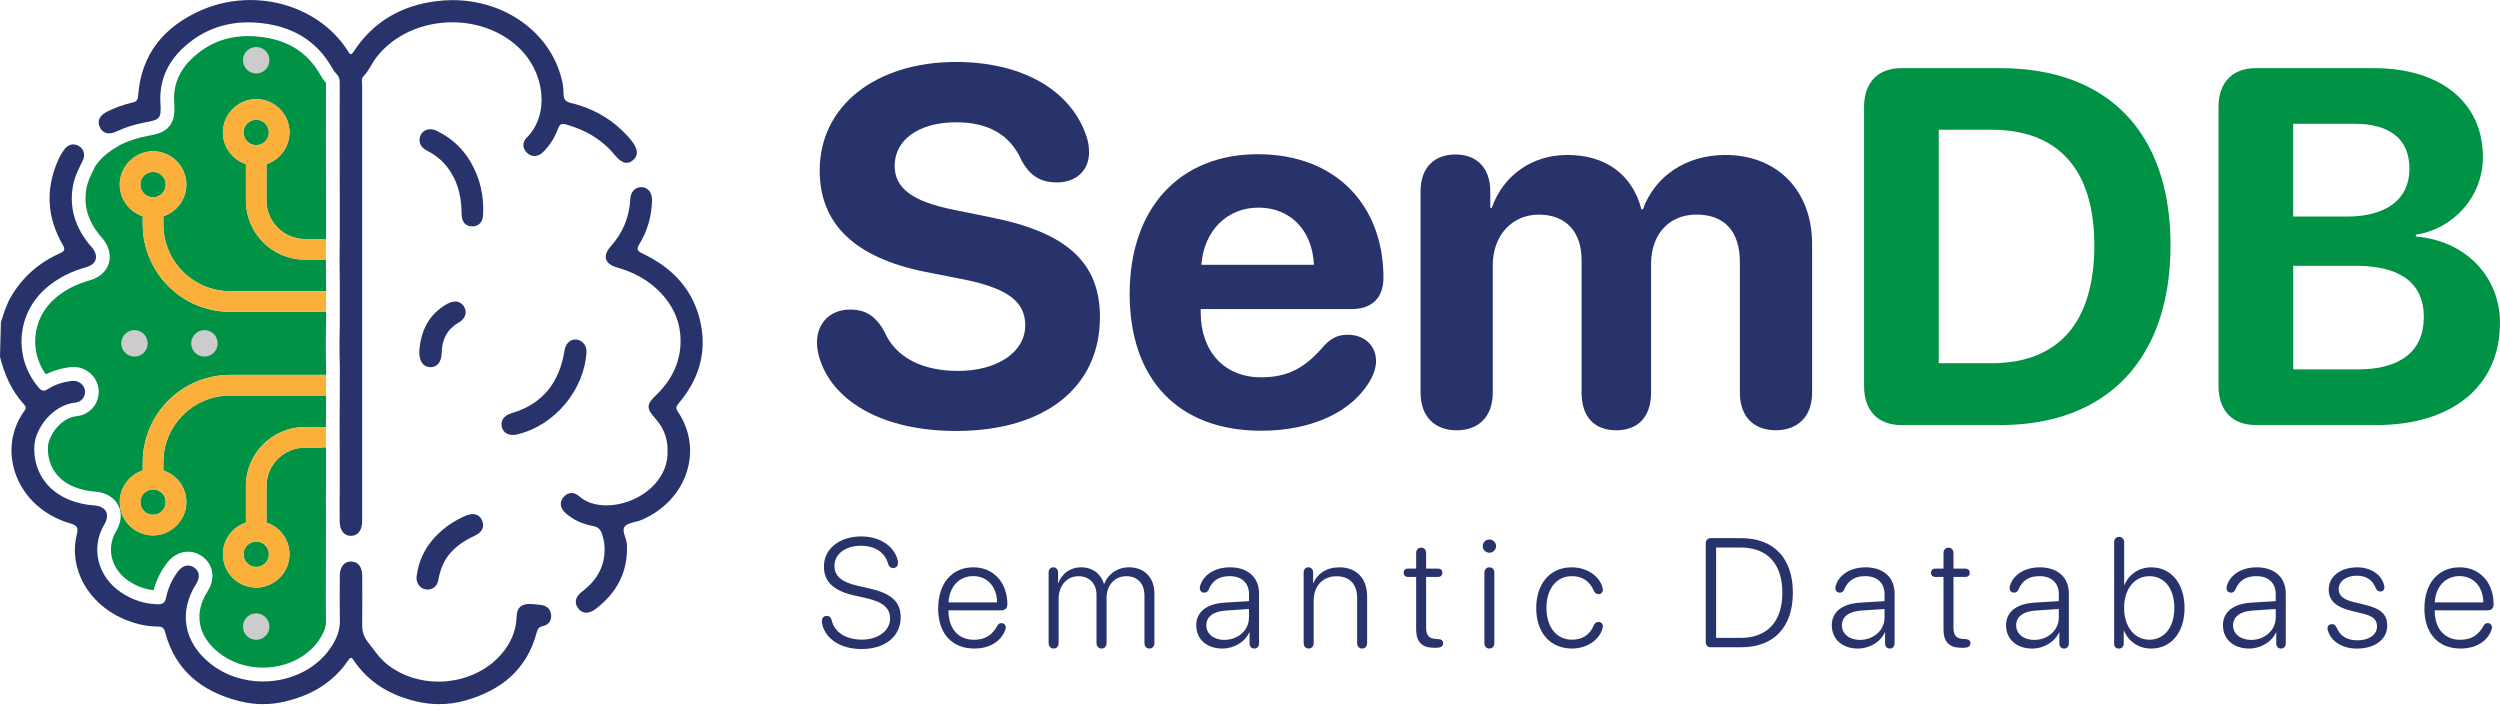 <?xml version="1.0" encoding="UTF-8"?><svg id="Layer_2" xmlns="http://www.w3.org/2000/svg" viewBox="0 0 887.74 252.47"><defs><style>.cls-1{fill:#009245;}.cls-2{fill:#28336c;}.cls-3{fill:#ccc;}.cls-4{fill:#fbb03b;}</style></defs><g id="Layer_1-2"><circle class="cls-1" cx="54.34" cy="178.29" r="4.51"/><path class="cls-1" d="M90.97,192.3c-2.49,0-4.51,2.02-4.51,4.51s2.02,4.51,4.51,4.51,4.51-2.02,4.51-4.51-2.02-4.51-4.51-4.51Z"/><path class="cls-1" d="M115.77,185.66c-.03-.64-.02-1.24-.02-1.82,0-.19,0-.38,0-.57,0-.95,0-1.91-.01-2.86-.01-2.34-.03-4.77.03-7.18v-14.27c-.6-.61-1.55,0-1.55,0h-5.93c-7.54,0-13.66,6.12-13.66,13.66v12.95c4.99,1.63,8.54,6.49,8.14,12.11s-5.17,10.57-11.03,10.94c-6.87.43-12.59-5.03-12.59-11.8,0-5.24,3.43-9.7,8.17-11.25v-12.95c0-11.59,9.39-20.98,20.98-20.98h7.43c0-2.65.02-5.38.05-8.24v-2.96s-34.05,0-34.05,0c-13.1,0-23.72,10.62-23.72,23.72v2.89c4.99,1.63,8.54,6.49,8.14,12.11s-5.17,10.57-11.03,10.94c-6.87.43-12.59-5.03-12.59-11.8,0-5.24,3.43-9.7,8.17-11.25v-2.89c0-17.14,13.9-31.04,31.04-31.04h34.07v-2.55c-.15-4.82-.16-9.97,0-16.68v-3.17h-34.07c-17.14,0-31.04-13.9-31.04-31.04v-2.89c-4.99-1.63-8.54-6.49-8.14-12.11s5.17-10.57,11.03-10.94c6.87-.43,12.59,5.03,12.59,11.8,0,5.24-3.43,9.7-8.17,11.25v2.89c0,13.1,10.62,23.72,23.72,23.72h34.06v-2.57c-.05-2.86-.08-5.74-.08-8.63h-7.41c-11.59,0-20.98-9.39-20.98-20.98v-12.95c-4.99-1.63-8.54-6.49-8.14-12.11s5.17-10.57,11.03-10.94c6.87-.43,12.59,5.03,12.59,11.8,0,5.24-3.43,9.7-8.17,11.25v12.95c0,7.54,6.12,13.66,13.66,13.66h6.07s.87.55,1.42,0v-14.02c-.06-13.8-.05-27.5-.03-41.48-.89-.94-1.53-1.97-2.09-2.95-4.56-7.96-11.64-12.34-21.63-13.4-1.31-.14-2.61-.21-3.87-.21-7.81,0-14.35,2.6-20,7.95-4.61,4.36-6.67,9.47-6.31,15.6.16,2.78.34,5.92-1.69,8.43-1.96,2.41-4.92,2.95-7.78,3.47-3.08.56-6.11,1.52-9.01,2.85-.15.07-.42.21-.63.33-3.43,1.98-5.85,3.48-8.46,6.93-.21.28-.47.65-.63.97-1.4,2.75-2.59,5.24-3.01,7.85-.95,5.9.56,11.09,4.75,16.33.08.1.22.25.36.41.21.24.48.53.75.86,3.06,3.81,2.62,7.17,2.08,8.84-.53,1.66-2.13,4.64-6.8,5.93-4.72,1.31-8.67,3.35-12.07,6.23-4.18,3.55-6.72,8.46-7.15,13.81-.38,4.74.92,9.39,3.69,13.3,2.53-1.28,5.4-2.13,8.56-2.54.4-.05.8-.08,1.2-.08,4.42,0,8.17,3.1,8.92,7.36.41,2.36-.19,4.82-1.65,6.75-1.45,1.92-3.56,3.1-5.94,3.35-6.09.62-10.13,7.31-10.3,10.75-.33,6.71,3.16,12,9.59,14.51,2.24.87,4.55,1.38,7.08,1.56,3.78.26,6.78,2.01,8.23,4.79,1.96,3.75.4,7.42-.71,9.28-3.64,6.11-1.73,13.56,4.55,17.71,2.76,1.83,5.64,2.88,8.77,3.21.99-3.62,2.6-6.89,4.81-9.73,1.97-2.53,4.59-3.93,7.39-3.93,1.74,0,3.45.55,4.96,1.6,4.05,2.82,4.89,7.92,2.04,12.4-4.97,7.81-3.6,15.73,3.76,21.73,4.3,3.5,9.92,5.43,15.81,5.43,8.9,0,16.86-4.23,20.77-11.05,1.24-2.16,1.71-3.78,1.67-5.78-.1-4.88-.06-9.82-.03-14.59v-1.37s.01-18.65.01-18.65ZM91,218.66c2.09,0,3.9,1.82,3.87,3.86-.04,2.09-1.84,3.84-3.92,3.82-2.08-.02-3.9-1.84-3.87-3.87.03-2.06,1.84-3.82,3.93-3.81ZM72.52,118.05c2.07-.03,3.91,1.74,3.97,3.8.05,2.04-1.77,3.92-3.82,3.94-2.07.02-3.96-1.77-3.97-3.8-.02-2.07,1.77-3.91,3.83-3.94ZM47.82,118.05c2.08.05,3.86,1.87,3.83,3.93-.02,2.05-1.89,3.86-3.94,3.81-2.08-.05-3.91-1.91-3.85-3.92.06-2.09,1.9-3.86,3.96-3.81ZM91,17.54c2.09,0,3.9,1.82,3.86,3.86-.04,2.09-1.84,3.84-3.92,3.82-2.08-.02-3.9-1.84-3.87-3.87.03-2.06,1.84-3.82,3.93-3.81Z"/><path class="cls-1" d="M90.97,51.54c2.49,0,4.51-2.02,4.51-4.51s-2.02-4.51-4.51-4.51-4.51,2.02-4.51,4.51,2.02,4.51,4.51,4.51Z"/><circle class="cls-1" cx="54.34" cy="65.55" r="4.51"/><path class="cls-4" d="M94.63,71.22v-12.95c4.74-1.54,8.17-6,8.17-11.25,0-6.52-5.31-11.83-11.83-11.83s-11.83,5.31-11.83,11.83c0,5.24,3.43,9.7,8.17,11.25v12.95c0,11.57,9.41,20.98,20.98,20.98h7.41c0-2.44.02-4.88.06-7.32h-7.47c-7.53,0-13.66-6.13-13.66-13.66ZM90.97,42.52c2.49,0,4.51,2.02,4.51,4.51s-2.02,4.51-4.51,4.51-4.51-2.02-4.51-4.51,2.02-4.51,4.51-4.51Z"/><path class="cls-4" d="M58,79.68v-2.89c4.74-1.54,8.17-6,8.17-11.25,0-6.52-5.31-11.83-11.83-11.83s-11.83,5.31-11.83,11.83c0,5.24,3.43,9.7,8.17,11.25v2.89c0,17.11,13.92,31.04,31.04,31.04h34.07v-7.32h-34.07c-13.08,0-23.72-10.64-23.72-23.72ZM54.34,61.04c2.49,0,4.51,2.02,4.51,4.51s-2.02,4.51-4.51,4.51-4.51-2.02-4.51-4.51,2.02-4.51,4.51-4.51Z"/><path class="cls-4" d="M87.31,172.62v12.95c-4.74,1.54-8.17,6-8.17,11.25,0,6.52,5.31,11.83,11.83,11.83s11.83-5.31,11.83-11.83c0-5.24-3.43-9.7-8.17-11.25v-12.95c0-7.53,6.13-13.66,13.66-13.66h7.46c-.03-2.38-.04-4.81-.04-7.32h-7.43c-11.57,0-20.98,9.41-20.98,20.98ZM90.97,201.32c-2.49,0-4.51-2.02-4.51-4.51s2.02-4.51,4.51-4.51,4.51,2.02,4.51,4.51-2.02,4.51-4.51,4.51Z"/><path class="cls-4" d="M50.68,164.16v2.89c-4.74,1.54-8.17,6-8.17,11.25,0,6.52,5.31,11.83,11.83,11.83s11.83-5.31,11.83-11.83c0-5.24-3.43-9.7-8.17-11.25v-2.89c0-13.08,10.64-23.72,23.72-23.72h34.06l.02-7.32h-34.08c-17.11,0-31.04,13.92-31.04,31.04ZM54.34,182.8c-2.49,0-4.51-2.02-4.51-4.51s2.02-4.51,4.51-4.51,4.51,2.02,4.51,4.51-2.02,4.51-4.51,4.51Z"/><polygon class="cls-2" points="93.48 250.03 93.48 252.47 93.48 252.47 93.48 250.03 93.48 250.03"/><path class="cls-2" d="M93.48,250.03h0c2.43,0,4.87-.27,7.25-.81,5.95-1.36,11.5-3.61,16.34-7.54,2.54-2.06,4.71-4.43,6.53-7.13.34-.51.65-.93,1.01-.93.26,0,.54.2.89.73,5.43,8.12,13.15,12.51,22.22,14.7,2.71.65,5.48.98,8.25.98,3.07,0,6.15-.41,9.13-1.24.02,0,.05-.01.07-.02,12.75-3.6,21.92-10.97,25.43-24.25.32-1.21.8-1.9,2.17-2.19,1.96-.41,3.1-1.88,2.94-3.91-.16-1.97-1.35-3.28-3.4-3.56-1.36-.19-2.74-.36-4.11-.39-.08,0-.15,0-.22,0-2.99,0-4.45,1.43-4.54,4.5-.13,4.37-1.59,8.25-4.15,11.74-5.42,7.4-14.51,11.33-23.62,11.33-6.32,0-12.66-1.89-17.8-5.82-3.03-2.32-5.05-5.42-7.33-8.37-1.54-1.99-1.96-3.9-1.93-6.23.07-5.76.05-11.52.01-17.28-.02-3.07-1.49-4.88-3.87-4.95-.04,0-.09,0-.13,0-2.39,0-3.93,1.88-3.95,4.98-.04,5.27-.09,10.55.02,15.82.06,3.05-.72,5.53-2.32,8.3-5.02,8.74-14.93,13.5-25.01,13.5-6.69,0-13.45-2.1-18.89-6.53-9.21-7.5-11.12-18.21-4.8-28.13,1.46-2.3,1.2-4.45-.71-5.78-.7-.49-1.44-.73-2.17-.73-1.25,0-2.49.69-3.54,2.04-2.18,2.81-3.57,6.02-4.3,9.45-.38,1.77-1.22,2.26-2.77,2.26-.08,0-.17,0-.26,0-4.68-.14-8.92-1.54-12.8-4.11-8.36-5.53-11.11-15.78-6.05-24.28,2.14-3.59.54-6.41-3.67-6.71-2.95-.21-5.77-.81-8.51-1.88-8.44-3.29-13.12-10.55-12.69-19.29.29-5.89,6.19-14.5,14.68-15.36,2.26-.23,3.62-2.4,3.27-4.39-.34-1.93-2.07-3.33-4.12-3.33-.19,0-.38.01-.58.04-3.01.38-5.89,1.25-8.45,2.9-.58.37-1.06.56-1.5.56-.61,0-1.14-.36-1.76-1.08-9.13-10.7-7.87-26.41,2.83-35.51,4.1-3.49,8.76-5.78,13.92-7.21,3.82-1.06,4.69-3.95,2.22-7.01-.36-.44-.77-.84-1.12-1.28-4.74-5.91-6.99-12.51-5.76-20.15.54-3.36,1.97-6.32,3.48-9.29,1.1-2.15.49-4.28-1.29-5.34-.64-.38-1.31-.57-1.97-.57-1.23,0-2.43.66-3.33,1.96-.87,1.26-1.64,2.62-2.25,4.03-4.38,10.17-3.71,20.08,1.79,29.63.93,1.61.79,2.25-.95,3.02-7.31,3.26-13.12,8.27-17.26,15.19-1.76,2.94-2.74,6.16-3.72,9.38-.1,3.46-.24,8.68-.34,12.14,1.55,6.33,4.11,12.15,8.56,17.01.65.71.8,1.32.2,2.13-10.28,14-3.01,34.5,16.18,40.09,2.58.75,2.92,1.6,2.31,4.13-2.86,11.87,4,24.16,16.27,29.63,3.97,1.77,8.11,2.82,12.46,2.86,1.4.01,2.23.36,2.62,1.85,3.61,13.76,13.09,21.28,26.42,24.64l.07.02c2.75.69,5.56,1.05,8.38,1.05h0s0,0,0,0Z"/><path class="cls-2" d="M38.74,47.34c.78,0,1.65-.21,2.59-.65,3.26-1.5,6.64-2.58,10.17-3.22,5.37-.98,5.79-1.41,5.47-6.81-.45-7.75,2.32-14.21,7.83-19.43,6.68-6.32,14.56-9.29,23.36-9.29,1.44,0,2.9.08,4.38.24,10.99,1.16,19.73,6.01,25.35,15.83.44.77.92,1.56,1.54,2.17.89.87,1.2,1.84,1.2,3.04-.02,13.88-.04,27.75.02,41.63v12.66c-.1,5.76-.1,11.52.01,17.28v13.16c-.12,5.52-.16,11.04.02,16.55l-.04,12.94c-.06,5.68-.07,11.36,0,17.04v12.82c-.09,3.33-.03,6.65-.02,9.98,0,.73-.02,1.46.01,2.19.12,2.99,1.63,4.81,3.96,4.81.03,0,.06,0,.08,0,2.3-.04,3.77-1.8,3.91-4.69.04-.81.02-1.62.02-2.43,0-25.24,0-50.48,0-75.72,0-25.73,0-51.45,0-77.18,0-1.04-.38-2.29.39-3.07,2.02-2.07,3.04-4.78,4.8-7.01,6.39-8.09,16.59-12.26,26.82-12.26,8.47,0,16.95,2.86,23.29,8.7,9.91,9.14,11.21,24.27,3.13,32.27-1.75,1.74-1.43,3.97.16,5.44.77.72,1.67,1.08,2.59,1.08,1.04,0,2.11-.46,3.07-1.41,2.41-2.36,4.19-5.18,5.31-8.35.41-1.16.92-1.64,1.79-1.64.32,0,.68.07,1.11.19,6.73,1.91,12.56,5.21,17.06,10.65,1.65,2,3.06,2.98,4.41,2.98.76,0,1.5-.32,2.25-.94,2.02-1.67,1.81-4.09-.61-7.04-5.61-6.82-12.78-11.17-21.31-13.25-1.83-.45-2.73-1.11-2.73-3.21.01-3.09-.74-6.1-1.83-9.01C192.89,9.87,177.94.05,160.68.05c-1.93,0-3.89.12-5.87.38-12.36,1.58-22.39,7.33-29.29,17.98-.36.56-.65.82-.92.82-.3,0-.58-.31-.92-.87-1.48-2.44-3.28-4.63-5.31-6.64-7.7-7.59-18.46-11.71-29.48-11.71-5.86,0-11.79,1.17-17.37,3.6-13.26,5.79-21.49,15.64-22.49,30.6-.1,1.45-.78,1.94-2.03,2.22-3.1.7-6.07,1.78-8.92,3.19-2.69,1.33-3.64,3.28-2.69,5.42.68,1.52,1.84,2.32,3.34,2.32Z"/><path class="cls-2" d="M223.82,70.69c-.34,6.4-2.63,11.96-6.91,16.74-3.06,3.43-2.2,6.29,2.2,7.55,5.14,1.47,9.85,3.75,13.83,7.38,5.83,5.31,9.05,11.9,8.71,19.82-.31,7.3-3.63,13.36-8.91,18.37-3.16,3-3.2,4.52-.28,7.76,3,3.33,4.73,7.14,4.59,11.91.05,1.91-.23,3.97-.99,5.99-3.15,8.31-12.57,13.25-20.73,13.25-3.76,0-7.26-1.05-9.75-3.3-.83-.75-1.73-1.09-2.59-1.09-1.13,0-2.21.59-2.99,1.59-1.44,1.85-1.08,3.94,1.05,5.74,2.73,2.31,5.92,3.75,9.39,4.35,1.91.33,2.85,1.29,3.38,2.97.39,1.24.7,2.48.8,3.79.58,7.06-2.43,12.36-7.9,16.54-2.43,1.85-2.87,3.96-1.5,5.86.77,1.08,1.81,1.65,2.98,1.65,1,0,2.1-.41,3.22-1.25,7.65-5.76,11.66-13.31,11.19-23.04-.1-2.18-1.96-4.72-.78-6.26,1.11-1.45,3.94-1.52,5.94-2.37,16.14-6.89,22.22-24.86,12.87-38.56-.86-1.26-.41-1.95.41-2.92,6.81-8.07,9.88-17.33,7.87-27.8-2.32-12.09-9.88-20.17-20.76-25.33-1.82-.86-2.26-1.47-1.13-3.32,2.89-4.72,4.36-9.91,4.51-15.47.07-2.79-1.38-4.71-3.7-4.79-.05,0-.1,0-.15,0-2.16,0-3.74,1.66-3.88,4.26Z"/><path class="cls-2" d="M204.68,120.58c-.13-.01-.26-.02-.39-.02-1.9,0-3.45,1.51-3.82,3.85-1.77,11.27-7.64,19.06-18.89,22.33-2.72.79-4,2.85-3.35,5.03.52,1.74,1.93,2.69,3.86,2.69.52,0,1.09-.07,1.68-.22,13.21-3.23,23.66-15.69,24.49-29.21.14-2.28-1.43-4.23-3.58-4.46Z"/><path class="cls-2" d="M155.13,46.47c-.8-.39-1.59-.57-2.33-.57-1.9,0-3.44,1.19-3.76,3.17-.37,2.29.99,3.62,2.86,4.57,3.49,1.77,6.23,4.34,8.28,7.66,2.77,4.48,3.7,9.44,3.73,14.63.02,2.86,1.33,4.39,3.69,4.45.04,0,.09,0,.13,0,2.24,0,3.66-1.46,3.81-3.98.4-6.73-1.04-13.05-4.42-18.89-2.85-4.9-6.91-8.56-11.98-11.03Z"/><path class="cls-2" d="M171.19,184.81c-.65-1.48-1.82-2.25-3.34-2.25-.79,0-1.67.21-2.63.62-2.91,1.28-5.63,2.89-8.05,4.95-5.21,4.43-8.51,9.92-9.26,16.92-.07,2.17,1.34,4,3.37,4.26.19.02.38.04.57.04,1.86,0,3.41-1.2,3.79-3.34.61-3.42,1.73-6.56,3.96-9.26,2.43-2.95,5.55-4.91,8.97-6.51,2.69-1.25,3.58-3.21,2.61-5.42Z"/><path class="cls-2" d="M148.89,124.63c-.08,3.64,1.36,5.67,3.86,5.75.05,0,.1,0,.16,0,2.41,0,3.86-1.88,3.94-5.2.11-4.63,1.89-8.24,6.03-10.62,2.45-1.41,3.1-3.74,1.88-5.71-.73-1.17-1.83-1.79-3.12-1.79-.81,0-1.7.24-2.63.74-6.79,3.68-9.58,9.74-10.12,16.83Z"/><circle class="cls-3" cx="90.97" cy="21.39" r="4.7"/><circle class="cls-3" cx="72.59" cy="121.92" r="4.7"/><circle class="cls-3" cx="47.75" cy="121.92" r="4.7"/><circle class="cls-3" cx="90.97" cy="222.5" r="4.7"/><path class="cls-2" d="M291.52,128.72c-.88-2.28-1.41-4.74-1.41-7.11,0-7.03,4.83-11.68,11.68-11.68,5.45,0,9.05,2.11,12.21,7.73,4.13,9.66,14.05,14.05,26.17,14.05,14.23,0,23.89-6.85,23.89-16.16,0-8.34-5.97-13.09-21.87-16.34l-13.44-2.64c-25.29-5.01-37.68-17.13-37.68-36.01,0-23.19,20.2-38.56,48.39-38.56,23.19,0,40.67,9.75,46.29,26.26.61,1.76.97,3.6.97,5.88,0,6.32-4.57,10.63-11.33,10.63-5.97,0-9.66-2.37-12.65-7.82-4.22-9.57-12.38-13.53-23.27-13.53-13.09,0-21.78,6.15-21.78,15.46,0,7.82,6.06,12.65,21.08,15.63l13.35,2.72c26.88,5.36,38.47,16.16,38.47,35.4,0,24.77-19.41,40.4-51.03,40.4-26.17,0-42.95-10.45-48.04-24.33Z"/><path class="cls-2" d="M401.14,104.3c0-30.3,17.65-49.54,45.5-49.54s44.62,18.27,44.62,43.83c0,7.11-4.04,11.15-11.15,11.15h-53.75v1.14c0,13.96,8.43,23.1,21.43,23.1,9.4,0,15.55-3.16,22.48-11.33,2.72-2.81,5.01-3.78,8.34-3.78,5.53,0,10.01,3.51,10.01,9.4,0,2.02-.61,4.13-1.76,6.24-6.24,11.59-20.82,18.44-39,18.44-29.42,0-46.73-18.18-46.73-48.66ZM466.57,94.02c-.53-12.3-8.43-20.29-19.67-20.29s-19.41,8.26-20.29,20.29h39.96Z"/><path class="cls-2" d="M504.43,139.43v-71.49c0-8.61,5.09-13.09,12.38-13.09s12.38,4.48,12.38,13.09v5.88h.53c3.95-11.33,14.05-18.8,26.88-18.8,13.61,0,23.1,7.03,26.26,19.32h.53c4.22-11.86,15.46-19.32,29.25-19.32,18.44,0,30.83,12.65,30.83,31.62v52.79c0,8.7-5.27,13.35-12.91,13.35s-12.74-4.65-12.74-13.35v-46.37c0-10.89-5.45-16.86-15.37-16.86s-16.16,7.11-16.16,17.57v45.67c0,8.7-4.74,13.35-12.38,13.35s-12.3-4.65-12.3-13.35v-47.16c0-10.1-5.71-16.07-15.19-16.07s-16.34,7.38-16.34,17.92v45.32c0,8.7-5.27,13.35-12.82,13.35s-12.82-4.65-12.82-13.35Z"/><path class="cls-1" d="M661.92,137.06V37.99c0-8.7,4.92-13.79,13.26-13.79h35.13c38.03,0,60.43,22.66,60.43,62.89s-22.4,63.85-60.43,63.85h-35.13c-8.34,0-13.26-5.09-13.26-13.88ZM707.15,128.98c23.71,0,36.54-14.4,36.54-41.81s-13.17-41.1-36.54-41.1h-18.71v82.91h18.71Z"/><path class="cls-1" d="M787.79,137.06V37.99c0-8.7,4.92-13.79,13.26-13.79h41.89c23.8,0,38.73,12.21,38.73,31.62,0,13.88-10.36,25.47-23.8,27.49v.7c17.21,1.32,29.86,13.88,29.86,30.65,0,22.31-16.78,36.27-43.83,36.27h-42.86c-8.34,0-13.26-5.09-13.26-13.88ZM833.37,76.9c14.14,0,22.22-6.24,22.22-16.95s-7.11-15.99-19.5-15.99h-21.78v32.94h19.06ZM837.15,131.18c15.28,0,23.54-6.5,23.54-18.62s-8.52-18.18-24.15-18.18h-22.22v36.8h22.83Z"/><path class="cls-2" d="M292.09,222.11c-.16-.51-.24-.99-.24-1.48,0-1.18.64-1.93,1.69-1.93.94,0,1.53.48,1.77,1.5.99,4.46,5.24,6.93,10.8,6.93s9.96-3.09,9.96-7.49c0-3.65-2.42-5.85-8.38-7.22l-4.22-.94c-7.68-1.72-10.9-5.02-10.9-10.37,0-6.26,5.64-10.63,13.24-10.63,6.42,0,11.63,3.28,12.94,8.38.08.32.11.7.11,1.15,0,1.02-.67,1.69-1.67,1.69s-1.53-.51-1.83-1.48c-1.1-4.14-4.81-6.42-9.67-6.42-5.24,0-9.37,2.74-9.37,7.14,0,3.52,2.39,5.75,8.14,7.04l4.22.97c7.95,1.8,11.15,4.81,11.15,10.21,0,6.88-5.53,11.31-13.91,11.31-7.3,0-12.51-3.46-13.83-8.35Z"/><path class="cls-2" d="M333.14,216.01c0-8.86,4.94-14.56,12.49-14.56,7.14,0,12.08,5.37,12.08,13.13,0,1.34-.78,2.15-2.09,2.15h-18.83c0,6.55,3.52,10.45,9.08,10.45,3.89,0,6.53-1.64,8.35-5.13.35-.54.75-.78,1.34-.78.94,0,1.58.59,1.58,1.56,0,.3-.11.7-.27,1.1-1.58,3.97-5.64,6.36-10.85,6.36-8.03,0-12.89-5.32-12.89-14.29ZM354.06,213.92c-.08-5.61-3.49-9.35-8.46-9.35s-8.49,3.71-8.78,9.35h17.24Z"/><path class="cls-2" d="M372.36,228.39v-25.14c0-1.07.7-1.8,1.67-1.8s1.69.73,1.69,1.8v3.81h.08c1.21-3.28,4.08-5.61,8.14-5.61s7.04,2.36,8.08,5.88h.08c1.32-3.44,4.59-5.88,8.81-5.88,5.45,0,9.02,3.65,9.02,9.29v17.64c0,1.1-.7,1.91-1.77,1.91s-1.77-.81-1.77-1.91v-16.84c0-4.32-2.42-6.93-6.47-6.93s-6.98,3.17-6.98,7.63v16.14c0,1.1-.7,1.91-1.77,1.91s-1.8-.81-1.8-1.91v-17.16c0-4-2.58-6.61-6.39-6.61-4.11,0-7.06,3.3-7.06,8.06v15.71c0,1.1-.7,1.91-1.77,1.91s-1.77-.81-1.77-1.91Z"/><path class="cls-2" d="M424.77,222.11c0-4.75,3.54-7.68,10.02-8.11l8.73-.54v-2.42c0-4.03-2.55-6.45-6.9-6.45-3.63,0-6.12,1.48-7.49,4.89-.32.64-.81.97-1.5.97-.94,0-1.58-.64-1.58-1.61,0-.54.19-1.18.48-1.8,1.45-3.33,5.34-5.59,10.18-5.59,6.39,0,10.37,3.57,10.37,9.27v17.78c0,1.07-.7,1.8-1.69,1.8s-1.69-.73-1.69-1.8v-3.97h-.08c-1.56,3.46-5.4,5.77-9.56,5.77-5.51,0-9.27-3.3-9.27-8.19ZM443.51,219.34v-3.09l-8.3.56c-4.4.3-6.85,2.23-6.85,5.24s2.63,5.18,6.39,5.18c4.89,0,8.75-3.46,8.75-7.9Z"/><path class="cls-2" d="M462.92,228.39v-25.14c0-1.07.7-1.8,1.67-1.8s1.69.73,1.69,1.8v3.81h.08c1.45-3.41,4.7-5.61,9.24-5.61,6.07,0,9.86,3.95,9.86,10.29v16.65c0,1.13-.72,1.91-1.77,1.91s-1.77-.78-1.77-1.91v-16.09c0-4.89-2.71-7.68-7.33-7.68-4.89,0-8.11,3.49-8.11,8.67v15.09c0,1.13-.72,1.91-1.77,1.91s-1.77-.78-1.77-1.91Z"/><path class="cls-2" d="M502.87,204.87h-2.82c-1.05,0-1.61-.54-1.61-1.48s.56-1.48,1.61-1.48h2.82v-5.53c0-1.15.72-1.91,1.77-1.91s1.77.75,1.77,1.91v5.53h4.13c1.05,0,1.64.54,1.64,1.48s-.59,1.48-1.64,1.48h-4.13v17.97c0,2.74.97,3.95,3.52,4.06l.78.03c1.15.08,1.72.56,1.72,1.42,0,1.07-.62,1.67-2.53,1.67h-.72c-4.24,0-6.31-2.07-6.31-6.47v-18.66Z"/><path class="cls-2" d="M526.51,193.91c0-1.29,1.07-2.34,2.36-2.34s2.39,1.05,2.39,2.34-1.07,2.36-2.39,2.36-2.36-1.05-2.36-2.36ZM527.1,228.39v-25.03c0-1.13.72-1.91,1.77-1.91s1.77.78,1.77,1.91v25.03c0,1.13-.73,1.91-1.77,1.91s-1.77-.78-1.77-1.91Z"/><path class="cls-2" d="M545.51,215.93c0-8.81,5-14.48,12.62-14.48,5.21,0,9.72,2.95,10.88,7.06.08.32.13.64.13.91,0,.94-.59,1.56-1.5,1.56-.81,0-1.24-.35-1.72-1.26-1.37-3.36-4.11-5.13-7.76-5.13-5.45,0-9.02,4.43-9.02,11.28s3.6,11.28,9.05,11.28c3.71,0,6.42-1.77,7.73-5.05.48-.94.91-1.26,1.69-1.26.94,0,1.56.64,1.56,1.58,0,.27-.08.62-.19.99-1.29,4.03-5.67,6.88-10.77,6.88-7.68,0-12.7-5.56-12.7-14.37Z"/><path class="cls-2" d="M605.7,227.94v-34.94c0-1.18.7-1.91,1.83-1.91h10.74c11.6,0,18.37,7.12,18.37,19.36s-6.74,19.39-18.37,19.39h-10.74c-1.13,0-1.83-.73-1.83-1.91ZM618.05,226.51c9.53,0,14.85-5.75,14.85-16.03s-5.32-16.06-14.85-16.06h-8.67v32.09h8.67Z"/><path class="cls-2" d="M650.45,222.11c0-4.75,3.54-7.68,10.02-8.11l8.73-.54v-2.42c0-4.03-2.55-6.45-6.9-6.45-3.62,0-6.12,1.48-7.49,4.89-.32.64-.81.97-1.5.97-.94,0-1.58-.64-1.58-1.61,0-.54.19-1.18.48-1.8,1.45-3.33,5.34-5.59,10.18-5.59,6.39,0,10.37,3.57,10.37,9.27v17.78c0,1.07-.7,1.8-1.69,1.8s-1.69-.73-1.69-1.8v-3.97h-.08c-1.56,3.46-5.4,5.77-9.56,5.77-5.5,0-9.26-3.3-9.26-8.19ZM669.2,219.34v-3.09l-8.3.56c-4.4.3-6.85,2.23-6.85,5.24s2.63,5.18,6.39,5.18c4.89,0,8.75-3.46,8.75-7.9Z"/><path class="cls-2" d="M690.13,204.87h-2.82c-1.05,0-1.61-.54-1.61-1.48s.56-1.48,1.61-1.48h2.82v-5.53c0-1.15.72-1.91,1.77-1.91s1.77.75,1.77,1.91v5.53h4.13c1.05,0,1.64.54,1.64,1.48s-.59,1.48-1.64,1.48h-4.13v17.97c0,2.74.97,3.95,3.52,4.06l.78.03c1.15.08,1.72.56,1.72,1.42,0,1.07-.62,1.67-2.53,1.67h-.72c-4.24,0-6.31-2.07-6.31-6.47v-18.66Z"/><path class="cls-2" d="M712.33,222.11c0-4.75,3.54-7.68,10.02-8.11l8.73-.54v-2.42c0-4.03-2.55-6.45-6.9-6.45-3.63,0-6.12,1.48-7.49,4.89-.32.64-.81.97-1.5.97-.94,0-1.58-.64-1.58-1.61,0-.54.19-1.18.48-1.8,1.45-3.33,5.34-5.59,10.18-5.59,6.39,0,10.37,3.57,10.37,9.27v17.78c0,1.07-.7,1.8-1.69,1.8s-1.69-.73-1.69-1.8v-3.97h-.08c-1.56,3.46-5.4,5.77-9.56,5.77-5.51,0-9.27-3.3-9.27-8.19ZM731.08,219.34v-3.09l-8.3.56c-4.4.3-6.85,2.23-6.85,5.24s2.63,5.18,6.39,5.18c4.89,0,8.75-3.46,8.75-7.9Z"/><path class="cls-2" d="M750.72,228.55v-36.01c0-1.13.75-1.91,1.77-1.91s1.8.78,1.8,1.91v15.2h.08c1.61-3.84,5.18-6.28,9.59-6.28,6.98,0,11.76,5.72,11.76,14.42s-4.75,14.42-11.82,14.42c-4.46,0-8-2.44-9.7-6.36h-.08v4.62c0,1.05-.72,1.75-1.75,1.75s-1.66-.7-1.66-1.75ZM772.1,215.88c0-6.82-3.46-11.28-8.84-11.28s-9,4.59-9,11.28,3.73,11.28,9,11.28,8.84-4.43,8.84-11.28Z"/><path class="cls-2" d="M789.35,222.11c0-4.75,3.54-7.68,10.02-8.11l8.73-.54v-2.42c0-4.03-2.55-6.45-6.9-6.45-3.63,0-6.12,1.48-7.49,4.89-.32.64-.81.97-1.5.97-.94,0-1.58-.64-1.58-1.61,0-.54.19-1.18.48-1.8,1.45-3.33,5.34-5.59,10.18-5.59,6.39,0,10.37,3.57,10.37,9.27v17.78c0,1.07-.7,1.8-1.69,1.8s-1.69-.73-1.69-1.8v-3.97h-.08c-1.56,3.46-5.4,5.77-9.56,5.77-5.51,0-9.27-3.3-9.27-8.19ZM808.1,219.34v-3.09l-8.3.56c-4.4.3-6.85,2.23-6.85,5.24s2.63,5.18,6.39,5.18c4.89,0,8.75-3.46,8.75-7.9Z"/><path class="cls-2" d="M826.67,224.04c-.13-.32-.19-.62-.19-.91,0-.94.7-1.5,1.64-1.5.7,0,1.18.38,1.61,1.26,1.29,2.93,3.57,4.48,7.49,4.48s6.85-1.93,6.85-4.91c0-2.42-1.4-3.71-5.13-4.59l-4.08-.99c-5.4-1.32-7.95-3.73-7.95-7.52,0-4.67,4.14-7.9,10.21-7.9,4.78,0,8.7,2.69,9.48,6.45.05.27.08.48.08.67,0,.89-.54,1.45-1.4,1.45-.75,0-1.24-.27-1.64-1.15-1.07-2.77-3.2-4.46-6.74-4.46-3.79,0-6.45,2.01-6.45,4.78,0,2.26,1.64,3.71,5.32,4.59l4,.97c5.75,1.37,7.92,3.41,7.92,7.44,0,4.83-4.38,8.11-10.74,8.11-5.13,0-9.1-2.47-10.29-6.26Z"/><path class="cls-2" d="M860.9,216.01c0-8.86,4.94-14.56,12.49-14.56,7.14,0,12.08,5.37,12.08,13.13,0,1.34-.78,2.15-2.09,2.15h-18.83c0,6.55,3.52,10.45,9.08,10.45,3.89,0,6.53-1.64,8.35-5.13.35-.54.75-.78,1.34-.78.94,0,1.58.59,1.58,1.56,0,.3-.11.7-.27,1.1-1.58,3.97-5.64,6.36-10.85,6.36-8.03,0-12.89-5.32-12.89-14.29ZM881.82,213.92c-.08-5.61-3.49-9.35-8.46-9.35s-8.49,3.71-8.78,9.35h17.24Z"/></g></svg>